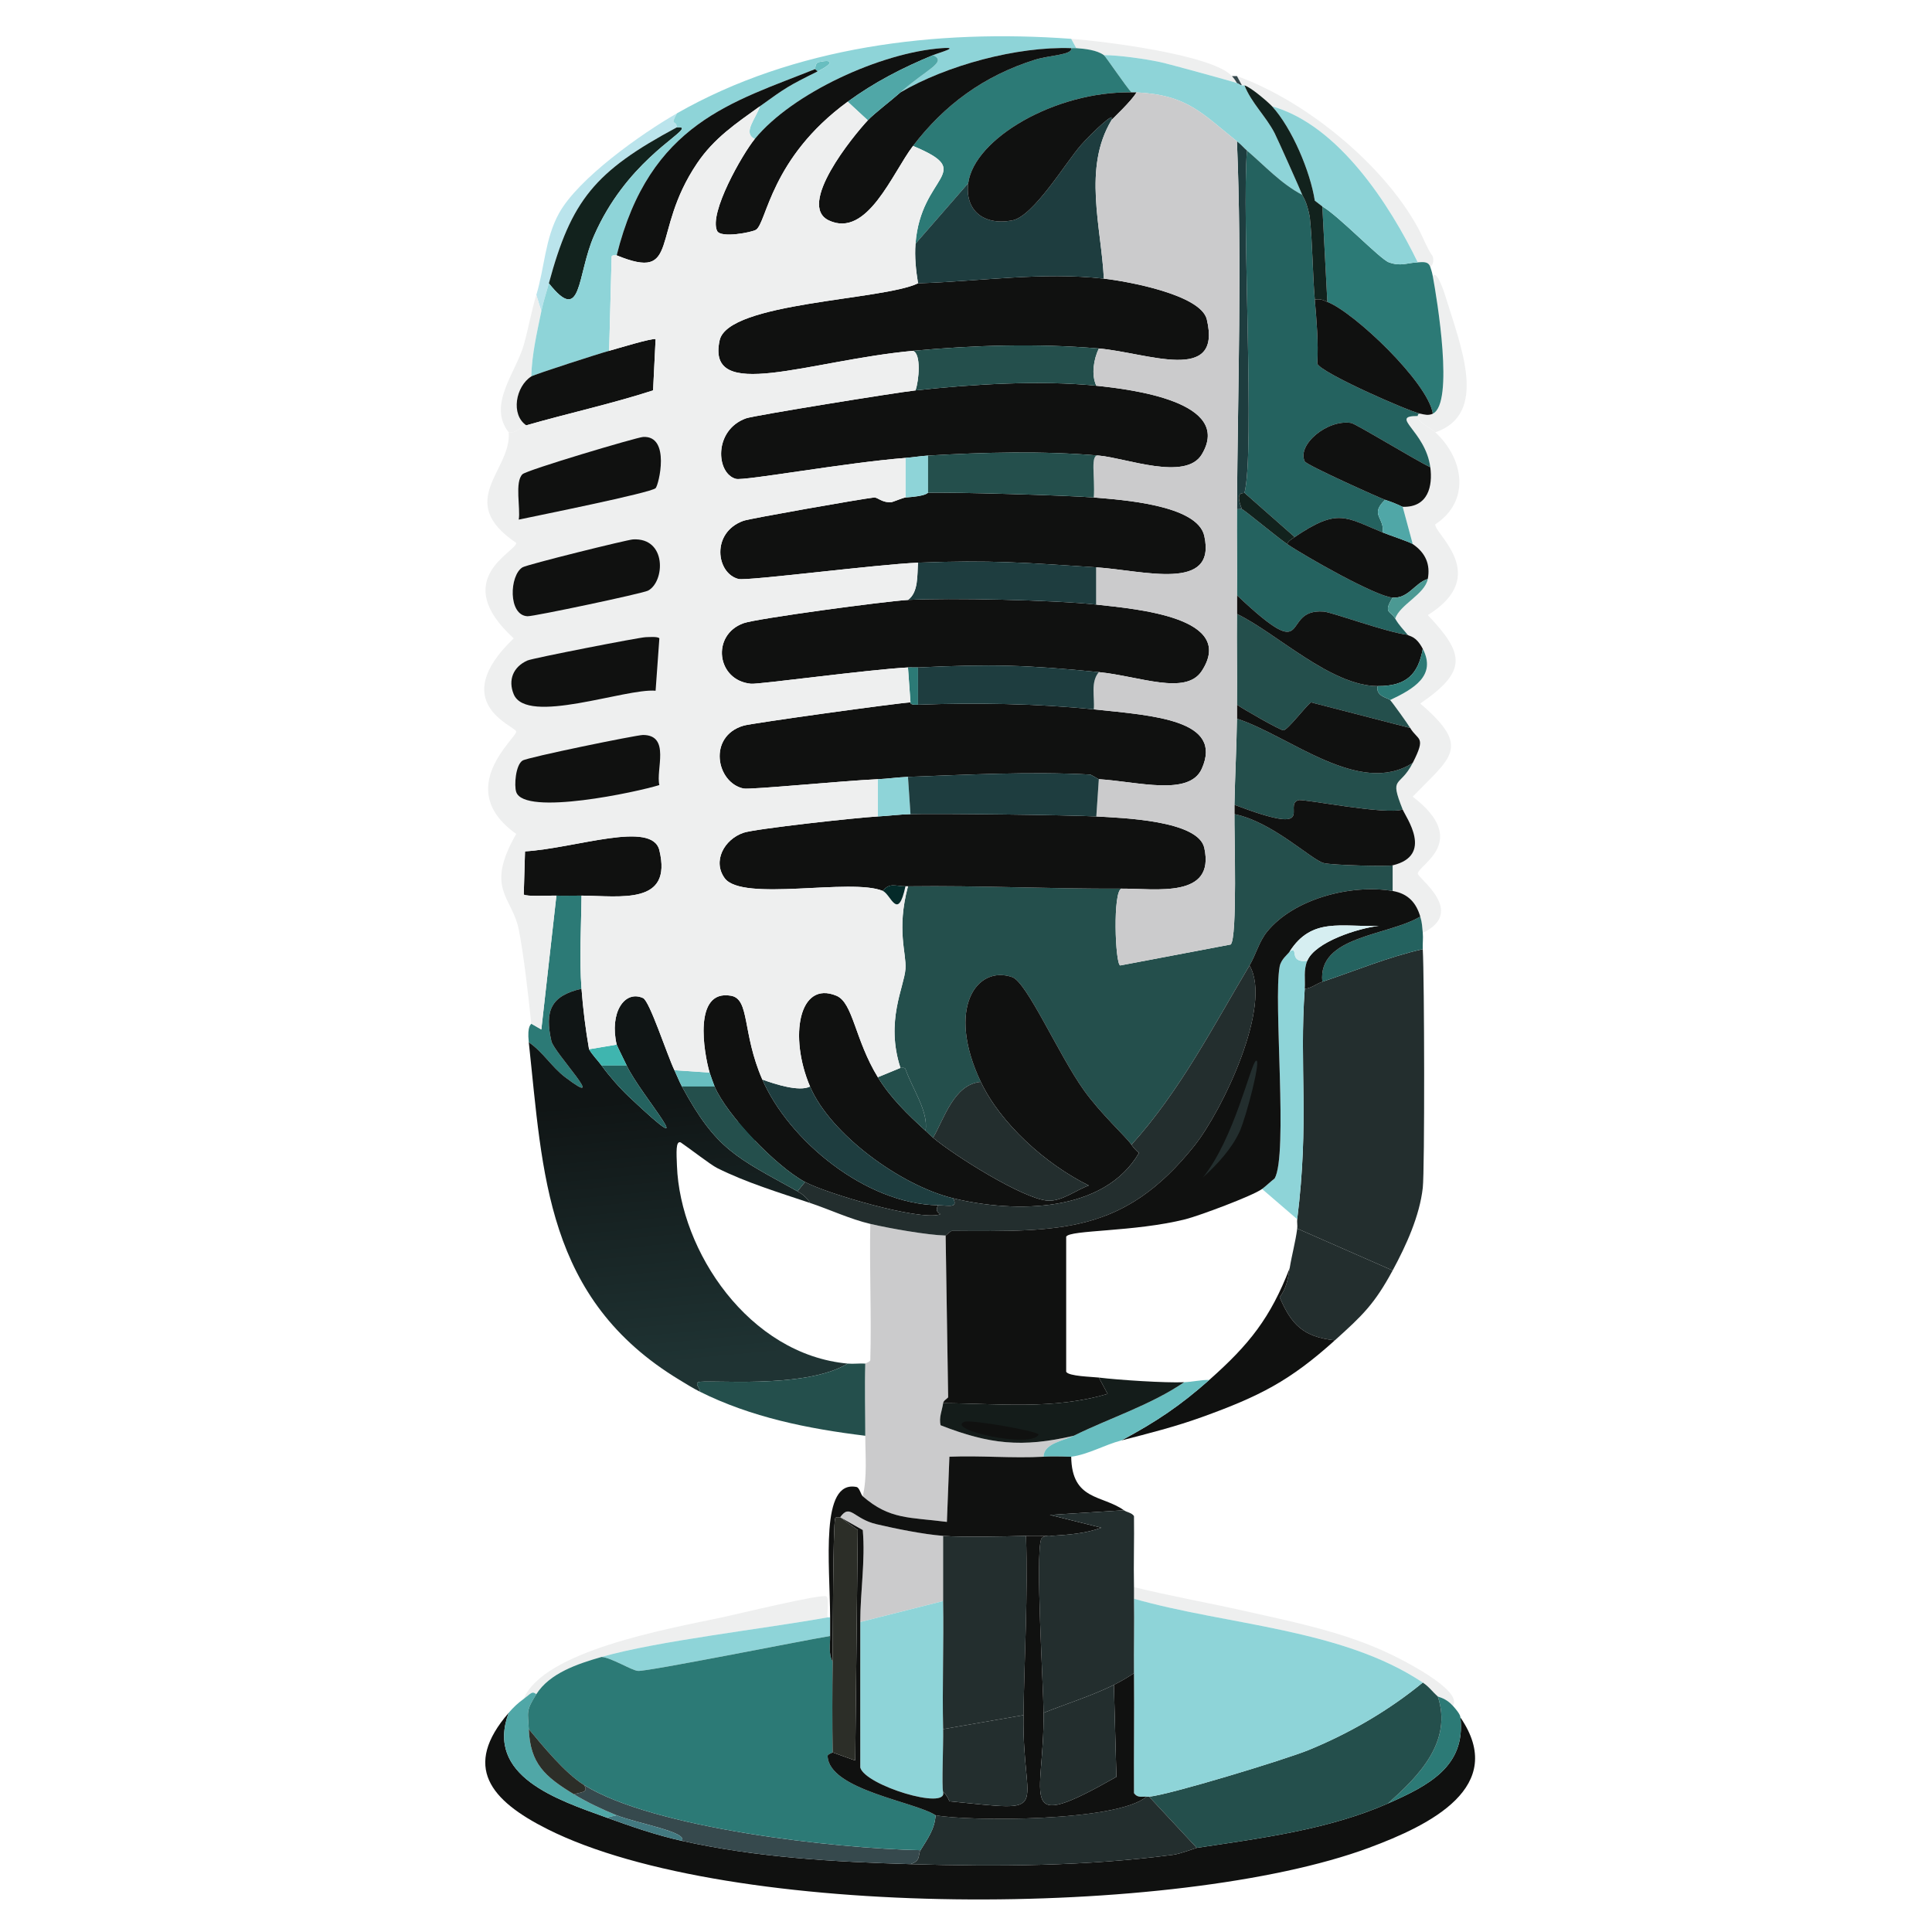 <?xml version="1.0" encoding="UTF-8" standalone="no"?>
<svg
   id="Layer_1"
   data-name="Layer 1"
   viewBox="0 0 512 512"
   version="1.1"
   sodipodi:docname="logoeks.svg"
   inkscape:version="1.2.2 (b0a8486541, 2022-12-01)"
   xmlns:inkscape="http://www.inkscape.org/namespaces/inkscape"
   xmlns:sodipodi="http://sodipodi.sourceforge.net/DTD/sodipodi-0.dtd"
   xmlns="http://www.w3.org/2000/svg"
   xmlns:svg="http://www.w3.org/2000/svg"
   xmlns:c2pa="http://c2pa.org/manifest">
  <sodipodi:namedview
     id="namedview86773"
     pagecolor="#ffffff"
     bordercolor="#000000"
     borderopacity="0.25"
     inkscape:showpageshadow="2"
     inkscape:pageopacity="0.0"
     inkscape:pagecheckerboard="0"
     inkscape:deskcolor="#d1d1d1"
     showgrid="false"
     inkscape:zoom="1.0429688"
     inkscape:cx="256.4794"
     inkscape:cy="256.4794"
     inkscape:window-width="1920"
     inkscape:window-height="1029"
     inkscape:window-x="0"
     inkscape:window-y="0"
     inkscape:window-maximized="1"
     inkscape:current-layer="Layer_1" />
  <defs
     id="defs86528">
    <style
       id="style86521">
      .cls-1 {
        fill: #12221d;
      }

      .cls-1, .cls-2, .cls-3, .cls-4, .cls-5, .cls-6, .cls-7, .cls-8, .cls-9, .cls-10, .cls-11, .cls-12, .cls-13, .cls-14, .cls-15, .cls-16, .cls-17, .cls-18, .cls-19, .cls-20, .cls-21, .cls-22, .cls-23 {
        stroke-width: 0px;
      }

      .cls-2 {
        fill: #101110;
      }

      .cls-3 {
        fill: url(#linear-gradient);
      }

      .cls-4 {
        fill: #244f4c;
      }

      .cls-5 {
        fill: #68bec0;
      }

      .cls-6 {
        fill: #232e2e;
      }

      .cls-7 {
        fill: #d6eef1;
      }

      .cls-8 {
        fill: #2c2e28;
      }

      .cls-9 {
        fill: #042a29;
      }

      .cls-10 {
        fill: #50a7a7;
      }

      .cls-11 {
        fill: #cbcbcc;
      }

      .cls-12 {
        fill: #1b949a;
      }

      .cls-13 {
        fill: #eeefef;
      }

      .cls-14 {
        fill: #141c1a;
      }

      .cls-15 {
        fill: #36494d;
      }

      .cls-16 {
        fill: #1e3d3f;
      }

      .cls-17 {
        fill: #8ed4d8;
      }

      .cls-18 {
        fill: #427980;
      }

      .cls-19 {
        fill: #4b9993;
      }

      .cls-20 {
        fill: #2c7a76;
      }

      .cls-21 {
        fill: #24625f;
      }

      .cls-22 {
        fill: #bae4ec;
      }

      .cls-23 {
        fill: #3fb5af;
      }
    </style>
    <linearGradient
       id="linear-gradient"
       x1="451.74"
       y1="593.43"
       x2="463.28"
       y2="707.85"
       gradientTransform="matrix(0.5,0,0,0.5,-30.48,-9.87)"
       gradientUnits="userSpaceOnUse">
      <stop
         offset="0"
         stop-color="#101515"
         id="stop86523" />
      <stop
         offset="1"
         stop-color="#1f3333"
         id="stop86525" />
    </linearGradient>
  </defs>
  <path
     class="cls-12"
     d="m203.5,302.5l-8-.5c-.1-2.78-.27-5.43.75-5,1.83,1.34,5.95,4.8,7.25,5.5Z"
     id="path86530" />
  <g
     id="g86770"
     transform="matrix(1.331,0,0,1.234,-80.814,-63.748)">
    <path
       class="cls-13"
       d="m 346.5,144.5 c -1.06,-1.06 -3.43,-2.08 -3.5,-3.5 0.04,0 -0.12,-0.55 0.5,-0.5 0.85,0.2 1.63,0.45 2.5,0 4.28,-2.22 0.84,-24.58 0,-29.5 0.66,-1.45 2.01,2.51 2.5,4.25 3.12,10.94 8.64,25.34 -2,29.25 z"
       id="path86532" />
    <path
       class="cls-11"
       d="m 249,317 0.5,34.75 c -0.32,0.4 -0.93,0.69 -1,1.25 -0.19,1.51 -0.89,3.1 -0.5,4.75 9.7,4.08 16.21,4.85 26.5,2.25 -2.01,1.07 -5.98,1.65 -6,4.5 -6.21,0.37 -12.53,-0.28 -18.75,0 l -0.5,14 c -7.43,-1.04 -11.36,-0.45 -16.75,-5.5 0.91,-4.23 0.5,-8.71 0.5,-13 0,-5.16 -0.14,-10.35 0,-15.5 0,-0.06 0.99,-0.38 1,-0.75 0.25,-9.74 -0.19,-19.51 0,-29.25 3.74,0.95 11.39,2.41 15,2.5 z"
       id="path86534" />
    <g
       id="g86718">
      <path
         class="cls-13"
         d="m 343,100.5 c 1.05,2.06 1.74,4.3 3,6.25 0.39,1.72 -0.52,2.14 -0.5,2.25 -0.39,-1.27 -1.49,-1.06 -2.5,-1 -5.5,-12.21 -15.73,-29.49 -29,-33.5 -0.75,-0.88 -4.25,-4.14 -5.5,-4.5 H 308 l -1,-2 c 14.01,5.43 29.25,19.2 36,32.5 z"
         id="path86536" />
      <path
         class="cls-22"
         d="m 195.5,79 c -16.4,9.47 -21.05,15.71 -25.5,33.5 -0.51,2.05 -1.1,3.88 -1.5,6 l -1,-3.5 c 1.65,-5.86 1.72,-12.03 4.5,-17.5 3.79,-7.46 16.34,-17.09 23.5,-21.5 -1.48,2.93 -0.16,1.22 0,3 z"
         id="path86538" />
      <path
         class="cls-13"
         d="m 306,68 c 0.35,0.41 0.75,1 1,1.5 -0.73,-0.31 -13.57,-4.11 -15.25,-4.5 -2.93,-0.68 -8.22,-1.5 -11.25,-1.5 -1.38,-1.1 -3.77,-1.37 -5.5,-1.5 l -1,-2 c 6.56,0.52 28.16,3.42 32,8 z"
         id="path86540" />
      <path
         class="cls-15"
         d="m 307,68 1,2 c -0.39,-0.06 -0.61,-0.33 -1,-0.5 -0.25,-0.5 -0.65,-1.09 -1,-1.5 z"
         id="path86542" />
      <path
         class="cls-6"
         d="m 344,255.5 c 0.33,6.4 0.4,47.43 0,51.25 -0.63,6.04 -3.28,12.34 -6,17.75 l -19,-9 c 0.08,-0.65 -0.07,-1.35 0,-2 2.44,-21.23 0.38,-32.57 1.5,-49.5 1.32,-0.09 2.32,-1.08 3.5,-1.5 6.65,-2.39 13.1,-5.33 20,-7 z"
         id="path86544" />
      <path
         class="cls-13"
         d="m 343,141 c 0.07,1.42 2.44,2.44 3.5,3.5 5.7,5.68 7.03,14.78 0,19.75 -0.45,1.85 11.31,10.94 -1.5,19.5 7.37,8.38 7.89,12.04 -1.5,19 10.26,9.47 6.15,11.44 -1.5,20 11.54,9.53 1.21,14.59 1,16.5 -0.1,0.93 9.78,8.2 1,12.75 -0.13,-1.38 -0.11,-2.09 -0.5,-3.5 -0.79,-2.88 -2.34,-4.92 -5.5,-5.5 v -5.5 c 8.25,-2.13 2.62,-10.33 2,-12 -2.74,-7.41 -0.59,-4.51 2,-10 2.74,-5.8 1.07,-4.7 -0.5,-7.5 -0.57,-1.02 -3.5,-5.42 -4,-6 4.68,-2.39 9.27,-5.24 6.5,-11 -1.39,-2.88 -2.76,-2.68 -3,-3 -0.97,-1.32 -1.64,-1.91 -2.5,-3.5 1.02,-3.07 5.93,-5.23 6.5,-8.5 0.54,-3.11 -0.42,-5.6 -3,-7.5 l -2,-8 c 5.1,0.17 6,-4.5 5.5,-8.5 -0.99,-7.91 -8.35,-11.02 -2.5,-11 z"
         id="path86546" />
      <path
         class="cls-20"
         d="m 343,108 c 1.01,-0.06 2.11,-0.27 2.5,1 0.08,0.36 0.29,0.76 0.5,2 0.84,4.92 4.28,27.28 0,29.5 -0.94,-6.71 -15.68,-21.8 -21,-24 L 324,96 c 3.21,1.95 11.48,11.32 13.25,12 2.39,0.92 3.51,0.12 5.75,0 z"
         id="path86548" />
      <path
         class="cls-6"
         d="m 338,324.5 c -3.6,7.17 -5.91,9.57 -11.5,15 -6.31,-0.7 -8.68,-3.42 -11,-9.25 1.35,-1.88 1.67,-4.03 2,-6.25 0.43,-2.85 1.16,-5.64 1.5,-8.5 z"
         id="path86550" />
      <path
         class="cls-2"
         d="m 326.5,339.5 c -8.96,8.7 -14.93,12 -26.5,16.5 -5.21,2.03 -10.62,3.51 -16,5 6.94,-4.01 11.7,-7.46 17.5,-13 8.01,-7.65 12.18,-13.36 16,-24 -0.33,2.22 -0.65,4.37 -2,6.25 2.32,5.83 4.69,8.55 11,9.25 z"
         id="path86552" />
      <path
         class="cls-21"
         d="m 344,252 c 0.11,1.14 -0.06,2.35 0,3.5 -6.9,1.67 -13.35,4.61 -20,7 -0.96,-9.89 13.02,-9.81 19.5,-14 0.39,1.41 0.37,2.12 0.5,3.5 z"
         id="path86554" />
      <path
         class="cls-20"
         d="m 176.5,244 c -0.05,6.53 -0.46,13.52 0,20 -6.18,1.52 -7.34,4.81 -6,11.25 0.52,2.48 11.7,15.07 2.75,7.75 -2.72,-2.23 -4.42,-5.43 -7.25,-7.5 -0.37,-3.71 0.52,-3.8 0.5,-4 l 2,1.25 3,-28.75 c 1.66,0.07 3.34,-0.02 5,0 z"
         id="path86556" />
      <path
         class="cls-13"
         d="m 168.5,118.5 c -0.88,4.63 -1.88,9.26 -2,14 -3.12,2.14 -4.13,8.21 -1,10.5 -1.18,0.37 -2.06,1.77 -3.5,1.5 -4.29,-5.88 1.46,-12.88 3,-18.75 0.92,-3.51 1.53,-7.31 2.5,-10.75 z"
         id="path86558" />
      <g
         id="g86564">
        <path
           class="cls-3"
           d="m 178,277 c 0.69,1.27 1.7,2.32 2.5,3.5 1.5,2.23 3.62,4.84 5.5,6.75 15.57,15.8 2.21,-0.49 -0.5,-6.75 -0.41,-0.96 -1.95,-4.26 -2,-4.5 -1.47,-6.82 1.54,-11.79 5.25,-10 1.32,0.64 4.73,12.04 6.25,15.5 0.52,1.17 0.92,2.33 1.5,3.5 6.84,13.63 10.82,15.2 23,22.5 0.89,0.53 2.04,1.5 2.5,2.5 -6.17,-2.23 -12.72,-4.38 -18.5,-7.5 -1.3,-0.7 -5.42,-4.16 -7.25,-5.5 -1.02,-0.43 -0.85,2.22 -0.75,5 0.63,18.33 14.32,40.57 34,42.5 -8.56,5.66 -28.39,3.3 -29.75,4 -0.76,0.39 0.55,1.47 0.25,2 -1.35,-0.73 -2.71,-1.66 -4,-2.5 -26.68,-17.4 -27.17,-44.28 -30,-72.5 2.83,2.07 4.53,5.27 7.25,7.5 8.95,7.32 -2.23,-5.27 -2.75,-7.75 -1.34,-6.44 -0.18,-9.73 6,-11.25 0.3,4.3 0.81,8.73 1.5,13 z"
           id="path86560"
           style="fill:url(#linear-gradient)" />
        <path
           class="cls-4"
           d="m 233,344.5 c -0.14,5.15 0,10.34 0,15.5 -11.45,-1.51 -22.75,-3.97 -33,-9.5 0.3,-0.53 -1.01,-1.61 -0.25,-2 1.36,-0.7 21.19,1.66 29.75,-4 1.15,0.11 2.35,-0.08 3.5,0 z"
           id="path86562" />
      </g>
      <path
         class="cls-5"
         d="m 301.5,348 c -5.8,5.54 -10.56,8.99 -17.5,13 -3.31,0.92 -6.59,3.02 -10,3.5 -0.27,0.04 -2.98,-0.15 -5.5,0 0.02,-2.85 3.99,-3.43 6,-4.5 7.32,-3.89 15.25,-6.55 22,-11.5 1.72,-0.08 3.29,-0.51 5,-0.5 z"
         id="path86566" />
      <path
         class="cls-1"
         d="m 170,112.5 c 4.45,-17.79 9.1,-24.03 25.5,-33.5 0,0.05 1.03,-0.15 1,0.25 -0.1,1.46 -11.24,7.59 -17.5,23 -3.48,8.57 -2.34,19.32 -9,10.25 z"
         id="path86568" />
      <path
         class="cls-5"
         d="M 223.5,67 223,66.5 c 0.08,-0.03 -0.07,-1.3 0.75,-1.5 2.76,-0.67 3.15,0.18 -0.25,2 z"
         id="path86570" />
      <path
         class="cls-17"
         d="m 343,108 c -2.24,0.12 -3.36,0.92 -5.75,0 C 335.48,107.32 327.21,97.95 324,96 l -1.5,-1.25 c -0.89,-6.22 -4.51,-15.53 -8.5,-20.25 13.27,4.01 23.5,21.29 29,33.5 z"
         id="path86572" />
      <path
         class="cls-17"
         d="m 307,69.5 c 0.39,0.17 0.61,0.44 1,0.5 h 0.5 c 1.37,3.76 4.28,6.64 6,10.25 0.55,1.14 5.28,12.57 5.5,13.25 -4.26,-2.41 -7.45,-6.24 -11,-9.5 -0.71,-0.65 -1.01,-1.15 -2,-2 -6.95,-5.96 -9.83,-9.97 -20,-10.5 -0.33,-0.02 -0.67,0 -1,0 -1.08,-1.21 -5.12,-7.7 -5.5,-8 3.03,0 8.32,0.82 11.25,1.5 1.68,0.39 14.52,4.19 15.25,4.5 z"
         id="path86574" />
      <path
         class="cls-17"
         d="m 321,258 c -0.78,2.05 -0.36,3.94 -0.5,6 -1.12,16.93 0.94,28.27 -1.5,49.5 l -7,-6.5 c 0.76,-0.6 1.7,-1.6 2.5,-2.25 2.71,-5.02 -0.27,-38.18 1,-45.5 0.28,-1.62 1.62,-2.61 2,-3.25 1.94,-1.34 -0.41,2.57 3.5,2 z"
         id="path86576" />
      <path
         class="cls-4"
         d="m 338,237.5 v 5.5 c -8.34,-1.52 -19.71,1.71 -25,8.75 -1.61,2.14 -2.24,4.97 -3.5,7.25 -7.28,13.15 -13.74,26.82 -23.5,38.5 -1.15,-1.79 -6.06,-6.56 -9.5,-11.75 -5.01,-7.56 -11.3,-23.15 -14.25,-24.25 -7.09,-2.63 -13.19,6.72 -6.25,22.5 -5.35,0.49 -7.31,7.95 -9.5,12 -0.57,-0.52 -0.98,-0.99 -1.5,-1.5 0.61,-4.13 -2.56,-8.84 -4,-13.25 -0.14,-0.44 -0.98,-0.2 -1,-0.25 -3.03,-10.06 0.74,-17.36 1,-21.25 0.23,-3.4 -1.83,-8.31 0.5,-17.75 14.17,-0.2 28.36,0.57 42.5,0.5 -1.74,0.52 -1.26,16.1 -0.25,16.5 l 22,-4.5 c 1.38,-1.29 0.69,-24.24 0.75,-28 7.53,1.63 15.31,9.79 17.75,10.5 1.75,0.51 12.79,0.75 13.75,0.5 z"
         id="path86578" />
      <path
         class="cls-21"
         d="m 320,93.5 c 0.16,0.5 0.87,1.24 1.5,4.75 0.57,5.89 0.54,11.87 1,17.75 0.36,4.6 0.74,9.13 0.5,13.75 0.6,1.91 17.97,10.17 20.5,10.75 -0.62,-0.05 -0.46,0.5 -0.5,0.5 -5.85,-0.02 1.51,3.09 2.5,11 -2.63,-1.31 -14.84,-9.34 -15.75,-9.5 -4.79,-0.83 -10.84,4.71 -9.25,8.25 0.37,0.82 15.15,7.95 16,8.25 -3.15,3.22 -0.05,3.85 -0.5,7 -7.44,-3.28 -8.89,-5.29 -17.5,1 l -10,-9.5 c 2.12,-8.56 -0.58,-59.82 0.5,-73.5 3.55,3.26 6.74,7.09 11,9.5 z"
         id="path86580" />
      <path
         class="cls-21"
         d="m 308,161 c 0.54,0.22 6.9,5.95 9,7.5 3.61,2.66 17.69,11.26 21,11.5 -1.96,3.37 -0.4,2.82 0.5,4.5 0.86,1.59 1.53,2.18 2.5,3.5 -4.3,-0.57 -15.04,-4.86 -16.75,-5 -8.89,-0.71 -1.76,12.24 -17.25,-3.5 0.06,-6.17 -0.04,-12.33 0,-18.5 0.35,0.04 0.82,-0.07 1,0 z"
         id="path86582" />
      <path
         class="cls-4"
         d="m 342,215.5 c -2.59,5.49 -4.74,2.59 -2,10 -3.25,1.26 -19.76,-2.32 -20.75,-2 -3.24,1.05 4.4,8.02 -12.75,1 0.11,-6.15 0.43,-12.37 0.5,-18.5 10.49,3.68 24.38,16.86 35,9.5 z"
         id="path86584" />
      <path
         class="cls-4"
         d="m 335,199 c -0.41,2.26 2.06,2.49 2.5,3 0.5,0.58 3.43,4.98 4,6 l -19.75,-5.5 c -1.13,0.87 -4.59,5.91 -5.5,6 -0.54,0.05 -8.05,-4.57 -9.25,-5.5 0.07,-6.5 -0.06,-13 0,-19.5 7.98,4.18 18.63,15.44 28,15.5 z"
         id="path86586" />
      <path
         class="cls-2"
         d="m 341,188 c 0.24,0.32 1.61,0.12 3,3 -0.91,5.44 -3.21,8.04 -9,8 -9.37,-0.06 -20.02,-11.32 -28,-15.5 0.01,-1.33 -0.01,-2.67 0,-4 15.49,15.74 8.36,2.79 17.25,3.5 1.71,0.14 12.45,4.43 16.75,5 z"
         id="path86588" />
      <path
         class="cls-2"
         d="m 340,225.5 c 0.62,1.67 6.25,9.87 -2,12 -0.96,0.25 -12,0 -13.75,-0.5 -2.44,-0.71 -10.22,-8.87 -17.75,-10.5 0.01,-0.67 -0.01,-1.33 0,-2 17.15,7.02 9.51,0.05 12.75,-1 0.99,-0.32 17.5,3.26 20.75,2 z"
         id="path86590" />
      <path
         class="cls-2"
         d="m 341.5,208 c 1.57,2.8 3.24,1.7 0.5,7.5 -10.62,7.36 -24.51,-5.82 -35,-9.5 0.01,-1 -0.01,-2 0,-3 1.2,0.93 8.71,5.55 9.25,5.5 0.91,-0.09 4.37,-5.13 5.5,-6 z"
         id="path86592" />
      <path
         class="cls-2"
         d="m 336,166 c 1.49,0.66 5.3,1.99 6,2.5 2.58,1.9 3.54,4.39 3,7.5 -2.56,0.82 -3.83,4.23 -7,4 -3.31,-0.24 -17.39,-8.84 -21,-11.5 0.22,-0.69 0.98,-1.12 1.5,-1.5 8.61,-6.29 10.06,-4.28 17.5,-1 z"
         id="path86594" />
      <path
         class="cls-2"
         d="m 345.5,152 c 0.5,4 -0.4,8.67 -5.5,8.5 -0.19,0 -0.71,-0.5 -3.5,-1.5 -0.85,-0.3 -15.63,-7.43 -16,-8.25 -1.59,-3.54 4.46,-9.08 9.25,-8.25 0.91,0.16 13.12,8.19 15.75,9.5 z"
         id="path86596" />
      <path
         class="cls-10"
         d="m 340,160.5 2,8 c -0.7,-0.51 -4.51,-1.84 -6,-2.5 0.45,-3.15 -2.65,-3.78 0.5,-7 2.79,1 3.31,1.49 3.5,1.5 z"
         id="path86598" />
      <path
         class="cls-20"
         d="m 337.5,202 c -0.44,-0.51 -2.91,-0.74 -2.5,-3 5.79,0.04 8.09,-2.56 9,-8 2.77,5.76 -1.82,8.61 -6.5,11 z"
         id="path86600" />
      <path
         class="cls-19"
         d="m 345,176 c -0.57,3.27 -5.48,5.43 -6.5,8.5 -0.9,-1.68 -2.46,-1.13 -0.5,-4.5 3.17,0.23 4.44,-3.18 7,-4 z"
         id="path86602" />
      <g
         id="g86608">
        <path
           class="cls-1"
           d="m 314,74.5 c 3.99,4.72 7.61,14.03 8.5,20.25 l 1.5,1.25 1,20.5 c -0.76,-0.32 -1.22,-0.72 -2.5,-0.5 -0.46,-5.88 -0.43,-11.86 -1,-17.75 -0.63,-3.51 -1.34,-4.25 -1.5,-4.75 -0.22,-0.68 -4.95,-12.11 -5.5,-13.25 -1.72,-3.61 -4.63,-6.49 -6,-10.25 1.25,0.36 4.75,3.62 5.5,4.5 z"
           id="path86604" />
        <path
           class="cls-2"
           d="m 325,116.5 c 5.32,2.2 20.06,17.29 21,24 -0.87,0.45 -1.65,0.2 -2.5,0 -2.53,-0.58 -19.9,-8.84 -20.5,-10.75 0.24,-4.62 -0.14,-9.15 -0.5,-13.75 1.28,-0.22 1.74,0.18 2.5,0.5 z"
           id="path86606" />
      </g>
      <path
         class="cls-2"
         d="m 286,297.5 c 0.44,0.68 0.89,1.23 1.5,1.75 -6.94,12.86 -24.52,13.01 -37,9.75 -10.48,-2.74 -24.49,-13.81 -28.5,-24 -4.24,-10.76 -2.21,-22.84 5.25,-19.5 3.34,1.5 3.65,9.4 8.25,17.5 2.5,4.4 5.92,7.98 9.5,11.5 0.52,0.51 0.93,0.98 1.5,1.5 4.21,3.81 17.78,13.04 22.75,13.5 2.79,0.26 5.71,-2.28 8.25,-3.25 -8.61,-4.58 -17.56,-13.29 -21.5,-22.25 -6.94,-15.78 -0.84,-25.13 6.25,-22.5 2.95,1.1 9.24,16.69 14.25,24.25 3.44,5.19 8.35,9.96 9.5,11.75 z"
         id="path86610" />
      <path
         class="cls-2"
         d="m 212.5,283.5 c 5.26,13 20.47,26.73 35,27 -0.92,1.74 0.93,1.79 0.25,2 -4.25,1.28 -22.42,-4.5 -26.75,-7 -5.72,-3.3 -15.61,-14.38 -18,-20.5 -0.16,-0.41 -0.9,-2.63 -1,-3 -1.13,-4.23 -3.35,-17.92 4.25,-16.5 3.81,0.71 2.19,7.97 6.25,18 z"
         id="path86612" />
      <path
         class="cls-16"
         d="m 222,285 c 4.01,10.19 18.02,21.26 28.5,24 1,2.15 -0.77,1.54 -3,1.5 -14.53,-0.27 -29.74,-14 -35,-27 2.53,1 7.37,2.68 9.5,1.5 z"
         id="path86614" />
      <path
         class="cls-4"
         d="m 245,294.5 c -3.58,-3.52 -7,-7.1 -9.5,-11.5 l 4.5,-2 c 0.02,0.05 0.86,-0.19 1,0.25 1.44,4.41 4.61,9.12 4,13.25 z"
         id="path86616" />
      <path
         class="cls-5"
         d="m 202,282 c 0.1,0.37 0.84,2.59 1,3 h -6.5 c -0.58,-1.17 -0.98,-2.33 -1.5,-3.5 z"
         id="path86618" />
      <path
         class="cls-23"
         d="m 183.5,276 c 0.05,0.24 1.59,3.54 2,4.5 h -5 c -0.8,-1.18 -1.81,-2.23 -2.5,-3.5 z"
         id="path86620" />
      <path
         class="cls-6"
         d="m 249,317 c -3.61,-0.09 -11.26,-1.55 -15,-2.5 -4.07,-1.04 -8.06,-3.08 -12,-4.5 -0.46,-1 -1.61,-1.97 -2.5,-2.5 l 1.5,-2 c 4.33,2.5 22.5,8.28 26.75,7 0.68,-0.21 -1.17,-0.26 -0.25,-2 2.23,0.04 4,0.65 3,-1.5 12.48,3.26 30.06,3.11 37,-9.75 -0.61,-0.52 -1.06,-1.07 -1.5,-1.75 9.76,-11.68 16.22,-25.35 23.5,-38.5 4.66,8.49 -5.4,31.19 -11,38.75 -13.92,18.79 -26.56,18.42 -48.25,18.25 -0.26,0 -1.17,1 -1.25,1 z"
         id="path86622" />
      <path
         class="cls-4"
         d="m 203,285 c 2.39,6.12 12.28,17.2 18,20.5 l -1.5,2 c -12.18,-7.3 -16.16,-8.87 -23,-22.5 z"
         id="path86624" />
      <path
         class="cls-21"
         d="m 185.5,280.5 c 2.71,6.26 16.07,22.55 0.5,6.75 -1.88,-1.91 -4,-4.52 -5.5,-6.75 z"
         id="path86626" />
      <path
         class="cls-16"
         d="m 309,84 c -1.08,13.68 1.62,64.94 -0.5,73.5 -0.05,0.21 -2.08,-0.6 -0.5,3.5 -0.18,-0.07 -0.65,0.04 -1,0 0.17,-26.33 1.02,-52.67 0,-79 0.99,0.85 1.29,1.35 2,2 z"
         id="path86628" />
      <path
         class="cls-6"
         d="m 256,284 c 3.94,8.96 12.89,17.67 21.5,22.25 -2.54,0.97 -5.46,3.51 -8.25,3.25 -4.97,-0.46 -18.54,-9.69 -22.75,-13.5 2.19,-4.05 4.15,-11.51 9.5,-12 z"
         id="path86630" />
      <path
         class="cls-1"
         d="m 308.5,157.5 10,9.5 c -0.52,0.38 -1.28,0.81 -1.5,1.5 -2.1,-1.55 -8.46,-7.28 -9,-7.5 -1.58,-4.1 0.45,-3.29 0.5,-3.5 z"
         id="path86632" />
      <g
         id="g86700">
        <path
           class="cls-17"
           d="m 274,60 1,2 c -0.33,-0.02 -0.67,0.01 -1,0 -10.8,-0.4 -24.79,3.68 -34,9.5 5.24,-5.01 9.41,-6.51 6.5,-8 1.28,-0.57 5.56,-1.8 1.75,-1.5 -12.15,0.95 -29.76,9.63 -37.25,19.5 -2.55,-1.3 0.32,-4.5 1,-7 5.19,-4.03 5.66,-4.38 11.5,-7.5 3.4,-1.82 3.01,-2.67 0.25,-2 -0.82,0.2 -0.67,1.47 -0.75,1.5 -16.22,7.05 -32.96,11.47 -39.5,40 -0.01,0.05 -0.92,-0.17 -1,0.25 L 182,127 c -2,0.58 -14.82,5.04 -15.5,5.5 0.12,-4.74 1.12,-9.37 2,-14 0.4,-2.12 0.99,-3.95 1.5,-6 6.66,9.07 5.52,-1.68 9,-10.25 6.26,-15.41 17.4,-21.54 17.5,-23 0.03,-0.4 -1,-0.2 -1,-0.25 -0.16,-1.78 -1.48,-0.07 0,-3 23.27,-14.34 51.58,-18.14 78.5,-16 z"
           id="path86634" />
        <path
           class="cls-20"
           d="m 275,62 c 1.73,0.13 4.12,0.4 5.5,1.5 0.38,0.3 4.42,6.79 5.5,8 -15.22,-0.27 -31.33,9.95 -32.5,19.5 L 243,104 c 1.05,-14.97 12.33,-15.22 -0.5,-21 6.22,-8.77 14.01,-15.02 24.25,-18.5 2.94,-1 7.57,-1.03 7.25,-2.5 0.33,0.01 0.67,-0.02 1,0 z"
           id="path86636" />
        <path
           class="cls-2"
           d="m 274,62 c 0.32,1.47 -4.31,1.5 -7.25,2.5 -10.24,3.48 -18.03,9.73 -24.25,18.5 -4.1,5.78 -9.1,19.87 -16.75,16 -6.44,-3.26 4.79,-18.07 7.75,-21.5 1.28,-1.48 4.62,-4.2 6.5,-6 9.21,-5.82 23.2,-9.9 34,-9.5 z"
           id="path86638" />
        <path
           class="cls-2"
           d="m 246.5,63.5 c -6.13,2.73 -11.72,5.84 -17,10 -15.38,12.13 -16.1,25.95 -18.25,27.5 -0.75,0.54 -7.03,1.88 -7.75,0.25 -1.7,-3.81 5.04,-16.51 7.5,-19.75 7.49,-9.87 25.1,-18.55 37.25,-19.5 3.81,-0.3 -0.47,0.93 -1.75,1.5 z"
           id="path86640" />
        <path
           class="cls-2"
           d="m 165.5,143 c -3.13,-2.29 -2.12,-8.36 1,-10.5 0.68,-0.46 13.5,-4.92 15.5,-5.5 1.29,-0.38 8.82,-2.86 9.25,-2.5 l -0.5,11 c -8.28,2.89 -16.89,4.91 -25.25,7.5 z"
           id="path86642" />
        <path
           class="cls-2"
           d="m 223,66.5 0.5,0.5 c -5.84,3.12 -6.31,3.47 -11.5,7.5 -4.77,3.71 -9.11,6.82 -12.5,12.25 -9.4,15.05 -3.11,25.43 -16,19.75 6.54,-28.53 23.28,-32.95 39.5,-40 z"
           id="path86644" />
        <path
           class="cls-10"
           d="m 240,71.5 c -1.88,1.8 -5.22,4.52 -6.5,6 l -4,-4 c 5.28,-4.16 10.87,-7.27 17,-10 2.91,1.49 -1.26,2.99 -6.5,8 z"
           id="path86646" />
        <path
           class="cls-2"
           d="m 243.5,203 c 11.31,-0.45 23.75,-0.25 35,1 12.17,1.35 25.82,2.32 21.5,12.75 -2.49,6 -12.77,2.75 -20.5,2.25 -0.1,0 -1.55,-0.99 -1.75,-1 -11.93,-0.68 -24.3,0.03 -36.25,0.5 -2.02,0.08 -4.05,0.41 -6,0.5 -6.8,0.32 -25.44,2.3 -26.75,2 -5.41,-1.24 -7.18,-11.18 0,-13.5 1.6,-0.52 30.61,-4.86 33.25,-5 0.08,0 -0.4,0.58 1.5,0.5 z"
           id="path86648" />
        <path
           class="cls-2"
           d="m 242,226.5 c 5.07,-0.17 31.83,0.19 37,0.5 5.11,0.31 20.3,0.84 21.5,6.75 2.21,10.93 -9.62,8.71 -16.5,8.75 -14.14,0.07 -28.33,-0.7 -42.5,-0.5 -0.17,0 -0.33,0 -0.5,0 -1.83,0.04 -3.17,-0.91 -4.5,1 -6.28,-2.86 -28,2.43 -31.5,-2.75 -2.45,-3.63 -0.12,-8.31 3.75,-9.75 2.29,-0.85 22.56,-3.26 26.75,-3.5 2.19,-0.13 4.28,-0.43 6.5,-0.5 z"
           id="path86650" />
        <path
           class="cls-2"
           d="m 279,134.5 c 7.08,0.79 27.28,3.46 21,14.75 -3.22,5.78 -15.15,0.74 -20.5,0.25 -11.21,-1.04 -22.78,-0.72 -34,0 -1.55,0.1 -3.02,0.38 -4.5,0.5 -11.86,1 -32.11,4.96 -33.75,4.5 -3.96,-1.11 -4.53,-10.45 2,-13 1.6,-0.62 29.95,-5.55 33.75,-6 11.17,-1.32 24.89,-2.24 36,-1 z"
           id="path86652" />
        <path
           class="cls-2"
           d="m 280.5,111.5 c 4.83,0.59 19.33,3.46 20.5,8.75 3.09,13.96 -11.86,7.14 -21.5,6.25 -12.23,-1.12 -24.83,-0.72 -37,0.5 -20.9,2.1 -41.23,11.25 -38.5,-2.25 1.67,-8.23 32.48,-8.57 39.5,-12.25 12.27,-0.4 24.72,-2.5 37,-1 z"
           id="path86654" />
        <path
           class="cls-2"
           d="m 241.5,180.5 c 8.11,-0.49 29.17,0.01 37.5,1 8.3,0.98 27.89,2.81 21,14.25 -3.21,5.32 -12.35,1.13 -20.5,0.25 -14.46,-1.55 -21.38,-1.74 -36,-1 -0.66,0.03 -1.34,-0.04 -2,0 -8.09,0.47 -29.69,3.66 -31.25,3.5 -6.87,-0.69 -7.97,-10.48 -1.5,-13 2.59,-1.01 28.19,-4.72 32.75,-5 z"
           id="path86656" />
        <path
           class="cls-2"
           d="m 278.5,158.5 c 5.48,0.5 20.62,1.55 22,8.25 2.49,12.11 -12.14,7.4 -21.5,6.75 -14.02,-0.98 -21.02,-1.63 -35.5,-1 -8.15,0.35 -34.02,3.97 -35.75,3.5 -4.44,-1.2 -5.52,-9.98 1,-12.5 1.23,-0.48 23.67,-4.74 26,-5 0.72,-0.08 1.55,1.18 3.5,1 0.15,-0.01 2.33,-0.97 2.75,-1 4.35,-0.32 4.27,-0.99 4.5,-1 4.16,-0.21 27.97,0.54 33,1 z"
           id="path86658" />
        <path
           class="cls-16"
           d="m 282,77.5 c -5.71,10.3 -2.01,22.92 -1.5,34 -12.28,-1.5 -24.73,0.6 -37,1 -0.42,-2.82 -0.7,-5.65 -0.5,-8.5 l 10.5,-13 c -0.7,5.67 2.92,9.18 8.75,8 4.26,-0.86 10.72,-12.57 13.75,-16.25 2.09,-2.53 7.09,-7.7 6,-5.25 z"
           id="path86660" />
        <path
           class="cls-16"
           d="m 279,173.5 v 8 c -8.33,-0.99 -29.39,-1.49 -37.5,-1 2.13,-1.65 1.81,-5.39 2,-8 14.48,-0.63 21.48,0.02 35.5,1 z"
           id="path86662" />
        <path
           class="cls-2"
           d="m 176.5,244 c -1.66,-0.02 -3.34,0.07 -5,0 -1.06,-0.05 -6.14,0.26 -6.5,-0.25 l 0.25,-9.25 c 10.21,-0.69 25.3,-6.69 26.75,-0.25 2.66,11.81 -7.64,9.83 -15.5,9.75 z"
           id="path86664" />
        <path
           class="cls-4"
           d="m 279.5,126.5 c -1.02,2.3 -1.54,5.6 -0.5,8 -11.11,-1.24 -24.83,-0.32 -36,1 0.69,-2.14 1.17,-7.84 -0.5,-8.5 12.17,-1.22 24.77,-1.62 37,-0.5 z"
           id="path86666" />
        <path
           class="cls-17"
           d="m 241.5,218.5 0.5,8 c -2.22,0.07 -4.31,0.37 -6.5,0.5 v -8 c 1.95,-0.09 3.98,-0.42 6,-0.5 z"
           id="path86668" />
        <path
           class="cls-17"
           d="m 245.5,149.5 v 8 c -0.23,0.01 -0.15,0.68 -4.5,1 V 150 c 1.48,-0.12 2.95,-0.4 4.5,-0.5 z"
           id="path86670" />
        <path
           class="cls-20"
           d="m 243.5,195 v 8 c -1.9,0.08 -1.42,-0.5 -1.5,-0.5 l -0.5,-7.5 c 0.66,-0.04 1.34,0.03 2,0 z"
           id="path86672" />
        <g
           id="g86688">
          <path
             class="cls-13"
             d="m 233.5,77.5 c -2.96,3.43 -14.19,18.24 -7.75,21.5 7.65,3.87 12.65,-10.22 16.75,-16 12.83,5.78 1.55,6.03 0.5,21 -0.2,2.85 0.08,5.68 0.5,8.5 -7.02,3.68 -37.83,4.02 -39.5,12.25 -2.73,13.5 17.6,4.35 38.5,2.25 1.67,0.66 1.19,6.36 0.5,8.5 -3.8,0.45 -32.15,5.38 -33.75,6 -6.53,2.55 -5.96,11.89 -2,13 1.64,0.46 21.89,-3.5 33.75,-4.5 v 8.5 c -0.42,0.03 -2.6,0.99 -2.75,1 -1.95,0.18 -2.78,-1.08 -3.5,-1 -2.33,0.26 -24.77,4.52 -26,5 -6.52,2.52 -5.44,11.3 -1,12.5 1.73,0.47 27.6,-3.15 35.75,-3.5 -0.19,2.61 0.13,6.35 -2,8 -4.56,0.28 -30.16,3.99 -32.75,5 -6.47,2.52 -5.37,12.31 1.5,13 1.56,0.16 23.16,-3.03 31.25,-3.5 l 0.5,7.5 c -2.64,0.14 -31.65,4.48 -33.25,5 -7.18,2.32 -5.41,12.26 0,13.5 1.31,0.3 19.95,-1.68 26.75,-2 v 8 c -4.19,0.24 -24.46,2.65 -26.75,3.5 -3.87,1.44 -6.2,6.12 -3.75,9.75 3.5,5.18 25.22,-0.11 31.5,2.75 1.6,0.73 2.98,6.66 4.5,-1 0.17,0 0.33,0 0.5,0 -2.33,9.44 -0.27,14.35 -0.5,17.75 -0.26,3.89 -4.03,11.19 -1,21.25 l -4.5,2 c -4.6,-8.1 -4.91,-16 -8.25,-17.5 -7.46,-3.34 -9.49,8.74 -5.25,19.5 -2.13,1.18 -6.97,-0.5 -9.5,-1.5 -4.06,-10.03 -2.44,-17.29 -6.25,-18 -7.6,-1.42 -5.38,12.27 -4.25,16.5 l -7,-0.5 c -1.52,-3.46 -4.93,-14.86 -6.25,-15.5 -3.71,-1.79 -6.72,3.18 -5.25,10 l -5.5,1 c -0.69,-4.27 -1.2,-8.7 -1.5,-13 -0.46,-6.48 -0.05,-13.47 0,-20 7.86,0.08 18.16,2.06 15.5,-9.75 -1.45,-6.44 -16.54,-0.44 -26.75,0.25 l -0.25,9.25 c 0.36,0.51 5.44,0.2 6.5,0.25 l -3,28.75 -2,-1.25 c -0.54,-5.61 -1.52,-15.04 -2.5,-20.25 -1.33,-7.08 -6.8,-8.63 -0.5,-20.5 -12.72,-9.75 0.25,-20.75 0,-22 -0.24,-1.2 -13.89,-6.15 -0.5,-20 -13,-12.79 0.65,-18.63 0.5,-20.5 -12.34,-9 -0.87,-15.54 -1.5,-23.75 1.44,0.27 2.32,-1.13 3.5,-1.5 8.36,-2.59 16.97,-4.61 25.25,-7.5 l 0.5,-11 c -0.43,-0.36 -7.96,2.12 -9.25,2.5 l 0.5,-20.25 c 0.08,-0.42 0.99,-0.2 1,-0.25 12.89,5.68 6.6,-4.7 16,-19.75 3.39,-5.43 7.73,-8.54 12.5,-12.25 -0.68,2.5 -3.55,5.7 -1,7 -2.46,3.24 -9.2,15.94 -7.5,19.75 0.72,1.63 7,0.29 7.75,-0.25 2.15,-1.55 2.87,-15.37 18.25,-27.5 z"
             id="path86674" />
          <g
             id="g86686">
            <path
               class="cls-2"
               d="m 189.25,188.5 c 0.62,-0.01 2.44,-0.19 2.75,0.25 L 191.25,200 c -5.96,-0.58 -25.66,7.48 -28.25,0.75 -1.16,-3.01 -0.13,-5.89 2.75,-7.25 1.09,-0.51 22.3,-4.97 23.5,-5 z"
               id="path86676" />
            <path
               class="cls-2"
               d="m 186.75,167.5 c 6.77,-0.4 6.36,9.08 3,11 -1.07,0.61 -22.77,5.56 -24,5.5 -3.91,-0.19 -3.6,-8.8 -1,-10.5 0.95,-0.62 20.86,-5.93 22,-6 z"
               id="path86678" />
            <path
               class="cls-2"
               d="m 188.75,209.5 c 5.52,0.03 2.5,7.51 3.25,10.75 -4.25,1.46 -26.87,6.72 -28.5,1.5 -0.44,-1.41 -0.12,-5.79 1.25,-6.75 1.01,-0.71 22.77,-5.51 24,-5.5 z"
               id="path86680" />
            <path
               class="cls-2"
               d="m 188.75,145.5 c 5.53,-0.36 3.12,10.36 2.5,11 -0.98,1.01 -23.78,5.95 -27.25,6.75 0.39,-2.36 -0.85,-8.11 0.75,-9.75 0.88,-0.91 22.74,-7.92 24,-8 z"
               id="path86682" />
            <path
               class="cls-9"
               d="m 241,242 c -1.52,7.66 -2.9,1.73 -4.5,1 1.33,-1.91 2.67,-0.96 4.5,-1 z"
               id="path86684" />
          </g>
        </g>
        <path
           class="cls-2"
           d="m 286,71.5 c 0.33,0 0.67,-0.02 1,0 -1.04,1.95 -4.81,5.66 -5,6 1.09,-2.45 -3.91,2.72 -6,5.25 -3.03,3.68 -9.49,15.39 -13.75,16.25 -5.83,1.18 -9.45,-2.33 -8.75,-8 1.17,-9.55 17.28,-19.77 32.5,-19.5 z"
           id="path86690" />
        <path
           class="cls-11"
           d="m 307,82 c 1.02,26.33 0.17,52.67 0,79 -0.04,6.17 0.06,12.33 0,18.5 -0.01,1.33 0.01,2.67 0,4 -0.06,6.5 0.07,13 0,19.5 -0.01,1 0.01,2 0,3 -0.07,6.13 -0.39,12.35 -0.5,18.5 -0.01,0.67 0.01,1.33 0,2 -0.06,3.76 0.63,26.71 -0.75,28 l -22,4.5 c -1.01,-0.4 -1.49,-15.98 0.25,-16.5 6.88,-0.04 18.71,2.18 16.5,-8.75 -1.2,-5.91 -16.39,-6.44 -21.5,-6.75 l 0.5,-8 c 7.73,0.5 18.01,3.75 20.5,-2.25 4.32,-10.43 -9.33,-11.4 -21.5,-12.75 0.22,-2.67 -0.7,-5.8 1,-8 8.15,0.88 17.29,5.07 20.5,-0.25 6.89,-11.44 -12.7,-13.27 -21,-14.25 v -8 c 9.36,0.65 23.99,5.36 21.5,-6.75 -1.38,-6.7 -16.52,-7.75 -22,-8.25 0.28,-4.61 -0.81,-9.47 1,-9 5.35,0.49 17.28,5.53 20.5,-0.25 6.28,-11.29 -13.92,-13.96 -21,-14.75 -1.04,-2.4 -0.52,-5.7 0.5,-8 9.64,0.89 24.59,7.71 21.5,-6.25 -1.17,-5.29 -15.67,-8.16 -20.5,-8.75 -0.51,-11.08 -4.21,-23.7 1.5,-34 0.19,-0.34 3.96,-4.05 5,-6 10.17,0.53 13.05,4.54 20,10.5 z"
           id="path86692" />
        <path
           class="cls-16"
           d="m 279.5,219 -0.5,8 c -5.17,-0.31 -31.93,-0.67 -37,-0.5 l -0.5,-8 c 11.95,-0.47 24.32,-1.18 36.25,-0.5 0.2,0.01 1.65,0.99 1.75,1 z"
           id="path86694" />
        <path
           class="cls-16"
           d="m 279.5,196 c -1.7,2.2 -0.78,5.33 -1,8 -11.25,-1.25 -23.69,-1.45 -35,-1 v -8 c 14.62,-0.74 21.54,-0.55 36,1 z"
           id="path86696" />
        <path
           class="cls-4"
           d="m 279.5,149.5 c -1.81,-0.47 -0.72,4.39 -1,9 -5.03,-0.46 -28.84,-1.21 -33,-1 v -8 c 11.22,-0.72 22.79,-1.04 34,0 z"
           id="path86698" />
      </g>
      <g
         id="g86716">
        <g
           id="g86708">
          <path
             class="cls-2"
             d="m 338,243 c 3.16,0.58 4.71,2.62 5.5,5.5 -6.48,4.19 -20.46,4.11 -19.5,14 -1.18,0.42 -2.18,1.41 -3.5,1.5 0.14,-2.06 -0.28,-3.95 0.5,-6 1.56,-4.07 10.19,-7.02 14.25,-7.5 -7.47,0.27 -13.36,-1.9 -17.75,5.5 -0.38,0.64 -1.72,1.63 -2,3.25 -1.27,7.32 1.71,40.48 -1,45.5 -0.8,0.65 -1.74,1.65 -2.5,2.25 -1.87,1.48 -12.56,5.77 -15.25,6.5 -10.19,2.76 -23.09,2.26 -23.75,3.75 v 29 c 0.44,0.99 5.24,1.08 6.5,1.25 l 1.75,3.5 c -10.72,3.46 -21.71,2.07 -32.75,2 0.07,-0.56 0.68,-0.85 1,-1.25 L 249,317 c 0.08,0 0.99,-1 1.25,-1 21.69,0.17 34.33,0.54 48.25,-18.25 5.6,-7.56 15.66,-30.26 11,-38.75 1.26,-2.28 1.89,-5.11 3.5,-7.25 5.29,-7.04 16.66,-10.27 25,-8.75 z"
             id="path86702" />
          <path
             class="cls-7"
             d="m 321,258 c -3.91,0.57 -1.56,-3.34 -3.5,-2 4.39,-7.4 10.28,-5.23 17.75,-5.5 -4.06,0.48 -12.69,3.43 -14.25,7.5 z"
             id="path86704" />
          <path
             class="cls-6"
             d="m 310.75,279.5 c 1.28,-1.05 -1.96,12.29 -3.25,15.25 -1.6,3.68 -4.4,6.97 -7.25,9.75 6.19,-8.32 9.44,-24.14 10.5,-25 z"
             id="path86706" />
        </g>
        <g
           id="g86714">
          <path
             class="cls-14"
             d="m 296.5,348.5 c -6.75,4.95 -14.68,7.61 -22,11.5 -10.29,2.6 -16.8,1.83 -26.5,-2.25 -0.39,-1.65 0.31,-3.24 0.5,-4.75 11.04,0.07 22.03,1.46 32.75,-2 l -1.75,-3.5 c 3.84,0.52 13.32,1.18 17,1 z"
             id="path86710" />
          <path
             class="cls-2"
             d="m 252.75,357 c 1.25,-0.53 14.65,2 14.75,2.75 -1.43,3.07 -18.65,-1.1 -14.75,-2.75 z"
             id="path86712" />
        </g>
      </g>
    </g>
    <g
       id="g86768">
      <path
         class="cls-11"
         d="m 248.5,381.5 v 14 L 232,400 c 0.01,-6.52 1.03,-13.19 0.5,-19.75 L 228,377.5 c 2.01,-3.05 2.63,0.34 7.25,1.5 3.99,1 9.19,2.14 13.25,2.5 z"
         id="path86720" />
      <g
         id="g86750">
        <path
           class="cls-2"
           d="m 181.5,442 c 4.99,1.94 9.79,3.75 15,5 14.97,3.58 30.18,4.5 45.5,5 17.32,0.57 35.08,0.44 52.25,-2 1.56,-0.22 4.48,-1.46 4.75,-1.5 12.79,-2.07 26.23,-3.93 38,-9.5 8.27,-3.92 15.55,-8.03 14.5,-18.5 9.43,14.88 -5.99,23.1 -18.25,28 -37.99,15.16 -127.22,15.64 -163.5,-4 -11.44,-6.19 -17.03,-13.44 -7.75,-25 -4.69,13.6 9.62,18.65 19.5,22.5 z"
           id="path86722" />
        <path
           class="cls-13"
           d="m 225.5,399 c -12.6,2.46 -33.88,5.05 -45,8.5 -4.76,1.47 -10.34,3.47 -13,8 -0.89,-0.74 -1.05,-0.15 -2.5,1 3.85,-10.25 28.44,-14.99 39.5,-17.5 2.61,-0.59 19.9,-5.14 20.75,-4.5 0.6,0.45 0.08,3.55 0.25,4.5 z"
           id="path86724" />
        <path
           class="cls-13"
           d="m 308,397.5 c 9.44,2.28 18.9,4.31 27.75,8.5 4,1.89 16.36,8.68 14.25,12 -1.41,-1.69 -2.87,-1.88 -3,-2 -1.07,-1.01 -1.72,-2.08 -3,-3 -16.12,-11.61 -38.89,-12.28 -57.5,-18 -0.01,-0.83 0.02,-1.67 0,-2.5 7.11,1.9 14.35,3.27 21.5,5 z"
           id="path86726" />
        <path
           class="cls-10"
           d="m 167.5,415.5 c -2.15,3.67 -1.65,3.81 -1.5,7.5 0.29,7.38 3.13,10.16 9,14 2.6,1.7 5.66,3.27 8.5,4.5 l -2,0.5 c -9.88,-3.85 -24.19,-8.9 -19.5,-22.5 0.98,-1.22 1.78,-2.04 3,-3 1.45,-1.15 1.61,-1.74 2.5,-1 z"
           id="path86728" />
        <path
           class="cls-20"
           d="m 350,418 c 1.71,2.05 1.42,2.38 1.5,2.5 1.05,10.47 -6.23,14.58 -14.5,18.5 6.42,-6.07 12.9,-13.41 10,-23 0.13,0.12 1.59,0.31 3,2 z"
           id="path86730" />
        <path
           class="cls-17"
           d="m 225.5,399 h 0.5 c 0,1.33 -0.01,2.67 0,4 -5.53,0.99 -36.31,7.65 -38.25,7.5 -1.28,-0.1 -5.25,-2.83 -7.25,-3 11.12,-3.45 32.4,-6.04 45,-8.5 z"
           id="path86732" />
        <path
           class="cls-4"
           d="m 347,416 c 2.9,9.59 -3.58,16.93 -10,23 -11.77,5.57 -25.21,7.43 -38,9.5 l -9.5,-11 c 3.68,-0.27 27.05,-7.93 31.75,-10 8.21,-3.62 16.04,-8.55 22.75,-14.5 1.28,0.92 1.93,1.99 3,3 z"
           id="path86734" />
        <path
           class="cls-6"
           d="m 299,448.5 c -0.27,0.04 -3.19,1.28 -4.75,1.5 -17.17,2.44 -34.93,2.57 -52.25,2 2.18,-0.76 1.41,-1.97 2,-3 1.41,-2.46 2.83,-4.53 3,-7.5 6.65,1.35 36.19,1.4 42,-4 0.16,0 0.34,0.01 0.5,0 z"
           id="path86736" />
        <path
           class="cls-15"
           d="m 244,449 c -0.59,1.03 0.18,2.24 -2,3 -15.32,-0.5 -30.53,-1.42 -45.5,-5 1.18,-1.93 -8.94,-3.74 -13,-5.5 -2.84,-1.23 -5.9,-2.8 -8.5,-4.5 1.21,-0.49 3.05,-0.28 2,-2 13.76,9.3 50.02,13.65 67,14 z"
           id="path86738" />
        <path
           class="cls-18"
           d="m 183.5,441.5 c 4.06,1.76 14.18,3.57 13,5.5 -5.21,-1.25 -10.01,-3.06 -15,-5 z"
           id="path86740" />
        <path
           class="cls-20"
           d="m 226.5,408.5 c -0.07,6.49 -0.09,13.01 0,19.5 0,0.06 -1.01,0.4 -1,0.75 0.22,7.27 17.34,9.81 21.5,12.75 -0.17,2.97 -1.59,5.04 -3,7.5 -16.98,-0.35 -53.24,-4.7 -67,-14 -3.82,-2.58 -8.14,-8.3 -11,-12 -0.15,-3.69 -0.65,-3.83 1.5,-7.5 2.66,-4.53 8.24,-6.53 13,-8 2,0.17 5.97,2.9 7.25,3 1.94,0.15 32.72,-6.51 38.25,-7.5 0.02,1.81 -0.35,3.9 0.5,5.5 z"
           id="path86742" />
        <path
           class="cls-17"
           d="m 344,413 c -6.71,5.95 -14.54,10.88 -22.75,14.5 -4.7,2.07 -28.07,9.73 -31.75,10 -0.16,0.01 -0.34,0 -0.5,0 -1.02,-0.03 -1.81,0.29 -2.5,-0.75 -0.05,-8.58 0.07,-17.17 0,-25.75 -0.05,-5.33 0.08,-10.67 0,-16 18.61,5.72 41.38,6.39 57.5,18 z"
           id="path86744" />
        <path
           class="cls-8"
           d="m 177,435 c 1.05,1.72 -0.79,1.51 -2,2 -5.87,-3.84 -8.71,-6.62 -9,-14 2.86,3.7 7.18,9.42 11,12 z"
           id="path86746" />
        <path
           class="cls-17"
           d="m 248.5,395.5 c 0.15,9.16 -0.2,18.34 0,27.5 0.07,3.14 -0.31,12.41 0,13.5 0.94,4 -15.51,-1.4 -16.5,-5.25 0.01,-10.42 -0.02,-20.83 0,-31.25 z"
           id="path86748" />
      </g>
      <g
         id="g86766">
        <path
           class="cls-2"
           d="m 274,364.5 c 0.12,9.47 6.2,8.17 10.5,11.5 l -14.75,1 10.25,2.75 c -3.25,1.28 -6.57,1.51 -10,1.75 -0.47,0.03 -3.36,-0.05 -5,0 -4.32,0.13 -12.78,0.33 -16.5,0 -4.06,-0.36 -9.26,-1.5 -13.25,-2.5 -4.62,-1.16 -5.24,-4.55 -7.25,-1.5 -0.05,0.07 -0.87,-0.2 -1,0.25 -0.43,1.48 -0.46,26.56 -0.5,30.75 -0.85,-1.6 -0.48,-3.69 -0.5,-5.5 -0.01,-1.33 0,-2.67 0,-4 -0.04,-11.57 -2.06,-29.56 5.25,-28 0.61,0.13 0.86,1.64 1.25,2 5.39,5.05 9.32,4.46 16.75,5.5 l 0.5,-14 c 6.22,-0.28 12.54,0.37 18.75,0 2.52,-0.15 5.23,0.04 5.5,0 z"
           id="path86752" />
        <path
           class="cls-6"
           d="m 286.5,392.5 c 0.02,0.83 -0.01,1.67 0,2.5 0.08,5.33 -0.05,10.67 0,16 -1.3,0.9 -2.59,1.75 -4,2.5 -4.48,2.38 -9.34,4.01 -14,6 -0.06,-6.3 -1.63,-33.47 -0.5,-37.25 0.2,-0.69 1.34,-0.88 2,-0.75 3.43,-0.24 6.75,-0.47 10,-1.75 L 269.75,377 284.5,376 c 0.61,0.47 1.54,0.5 2,1.25 0.07,5.08 -0.1,10.17 0,15.25 z"
           id="path86754" />
        <path
           class="cls-6"
           d="m 265,381.5 c 0.41,12.84 -0.33,25.67 -0.5,38.5 l -16,3 c -0.2,-9.16 0.15,-18.34 0,-27.5 v -14 c 3.72,0.33 12.18,0.13 16.5,0 z"
           id="path86756" />
        <path
           class="cls-2"
           d="m 232,400 c -0.02,10.42 0.01,20.83 0,31.25 0.99,3.85 17.44,9.25 16.5,5.25 0.03,0.11 0.63,0.32 1.25,2 21.11,2.25 14.47,2.72 14.75,-18.5 0.17,-12.83 0.91,-25.66 0.5,-38.5 1.64,-0.05 4.53,0.03 5,0 -0.66,-0.13 -1.8,0.06 -2,0.75 -1.13,3.78 0.44,30.95 0.5,37.25 0.17,18.56 -5.84,26.22 14.5,13.75 l -0.5,-19.75 c 1.41,-0.75 2.7,-1.6 4,-2.5 0.07,8.58 -0.05,17.17 0,25.75 0.69,1.04 1.48,0.72 2.5,0.75 -5.81,5.4 -35.35,5.35 -42,4 -4.16,-2.94 -21.28,-5.48 -21.5,-12.75 -0.01,-0.35 1,-0.69 1,-0.75 l 4.5,1.75 0.5,-49.5 -3.5,-2.75 4.5,2.75 c 0.53,6.56 -0.49,13.23 -0.5,19.75 z"
           id="path86758" />
        <path
           class="cls-8"
           d="m 228,377.5 3.5,2.75 -0.5,49.5 -4.5,-1.75 c -0.09,-6.49 -0.07,-13.01 0,-19.5 0.04,-4.19 0.07,-29.27 0.5,-30.75 0.13,-0.45 0.95,-0.18 1,-0.25 z"
           id="path86760" />
        <path
           class="cls-6"
           d="m 268.5,419.5 c 4.66,-1.99 9.52,-3.62 14,-6 l 0.5,19.75 c -20.34,12.47 -14.33,4.81 -14.5,-13.75 z"
           id="path86762" />
        <path
           class="cls-6"
           d="m 248.5,436.5 c -0.31,-1.09 0.07,-10.36 0,-13.5 l 16,-3 c -0.28,21.22 6.36,20.75 -14.75,18.5 -0.62,-1.68 -1.22,-1.89 -1.25,-2 z"
           id="path86764" />
      </g>
    </g>
  </g>
</svg>
